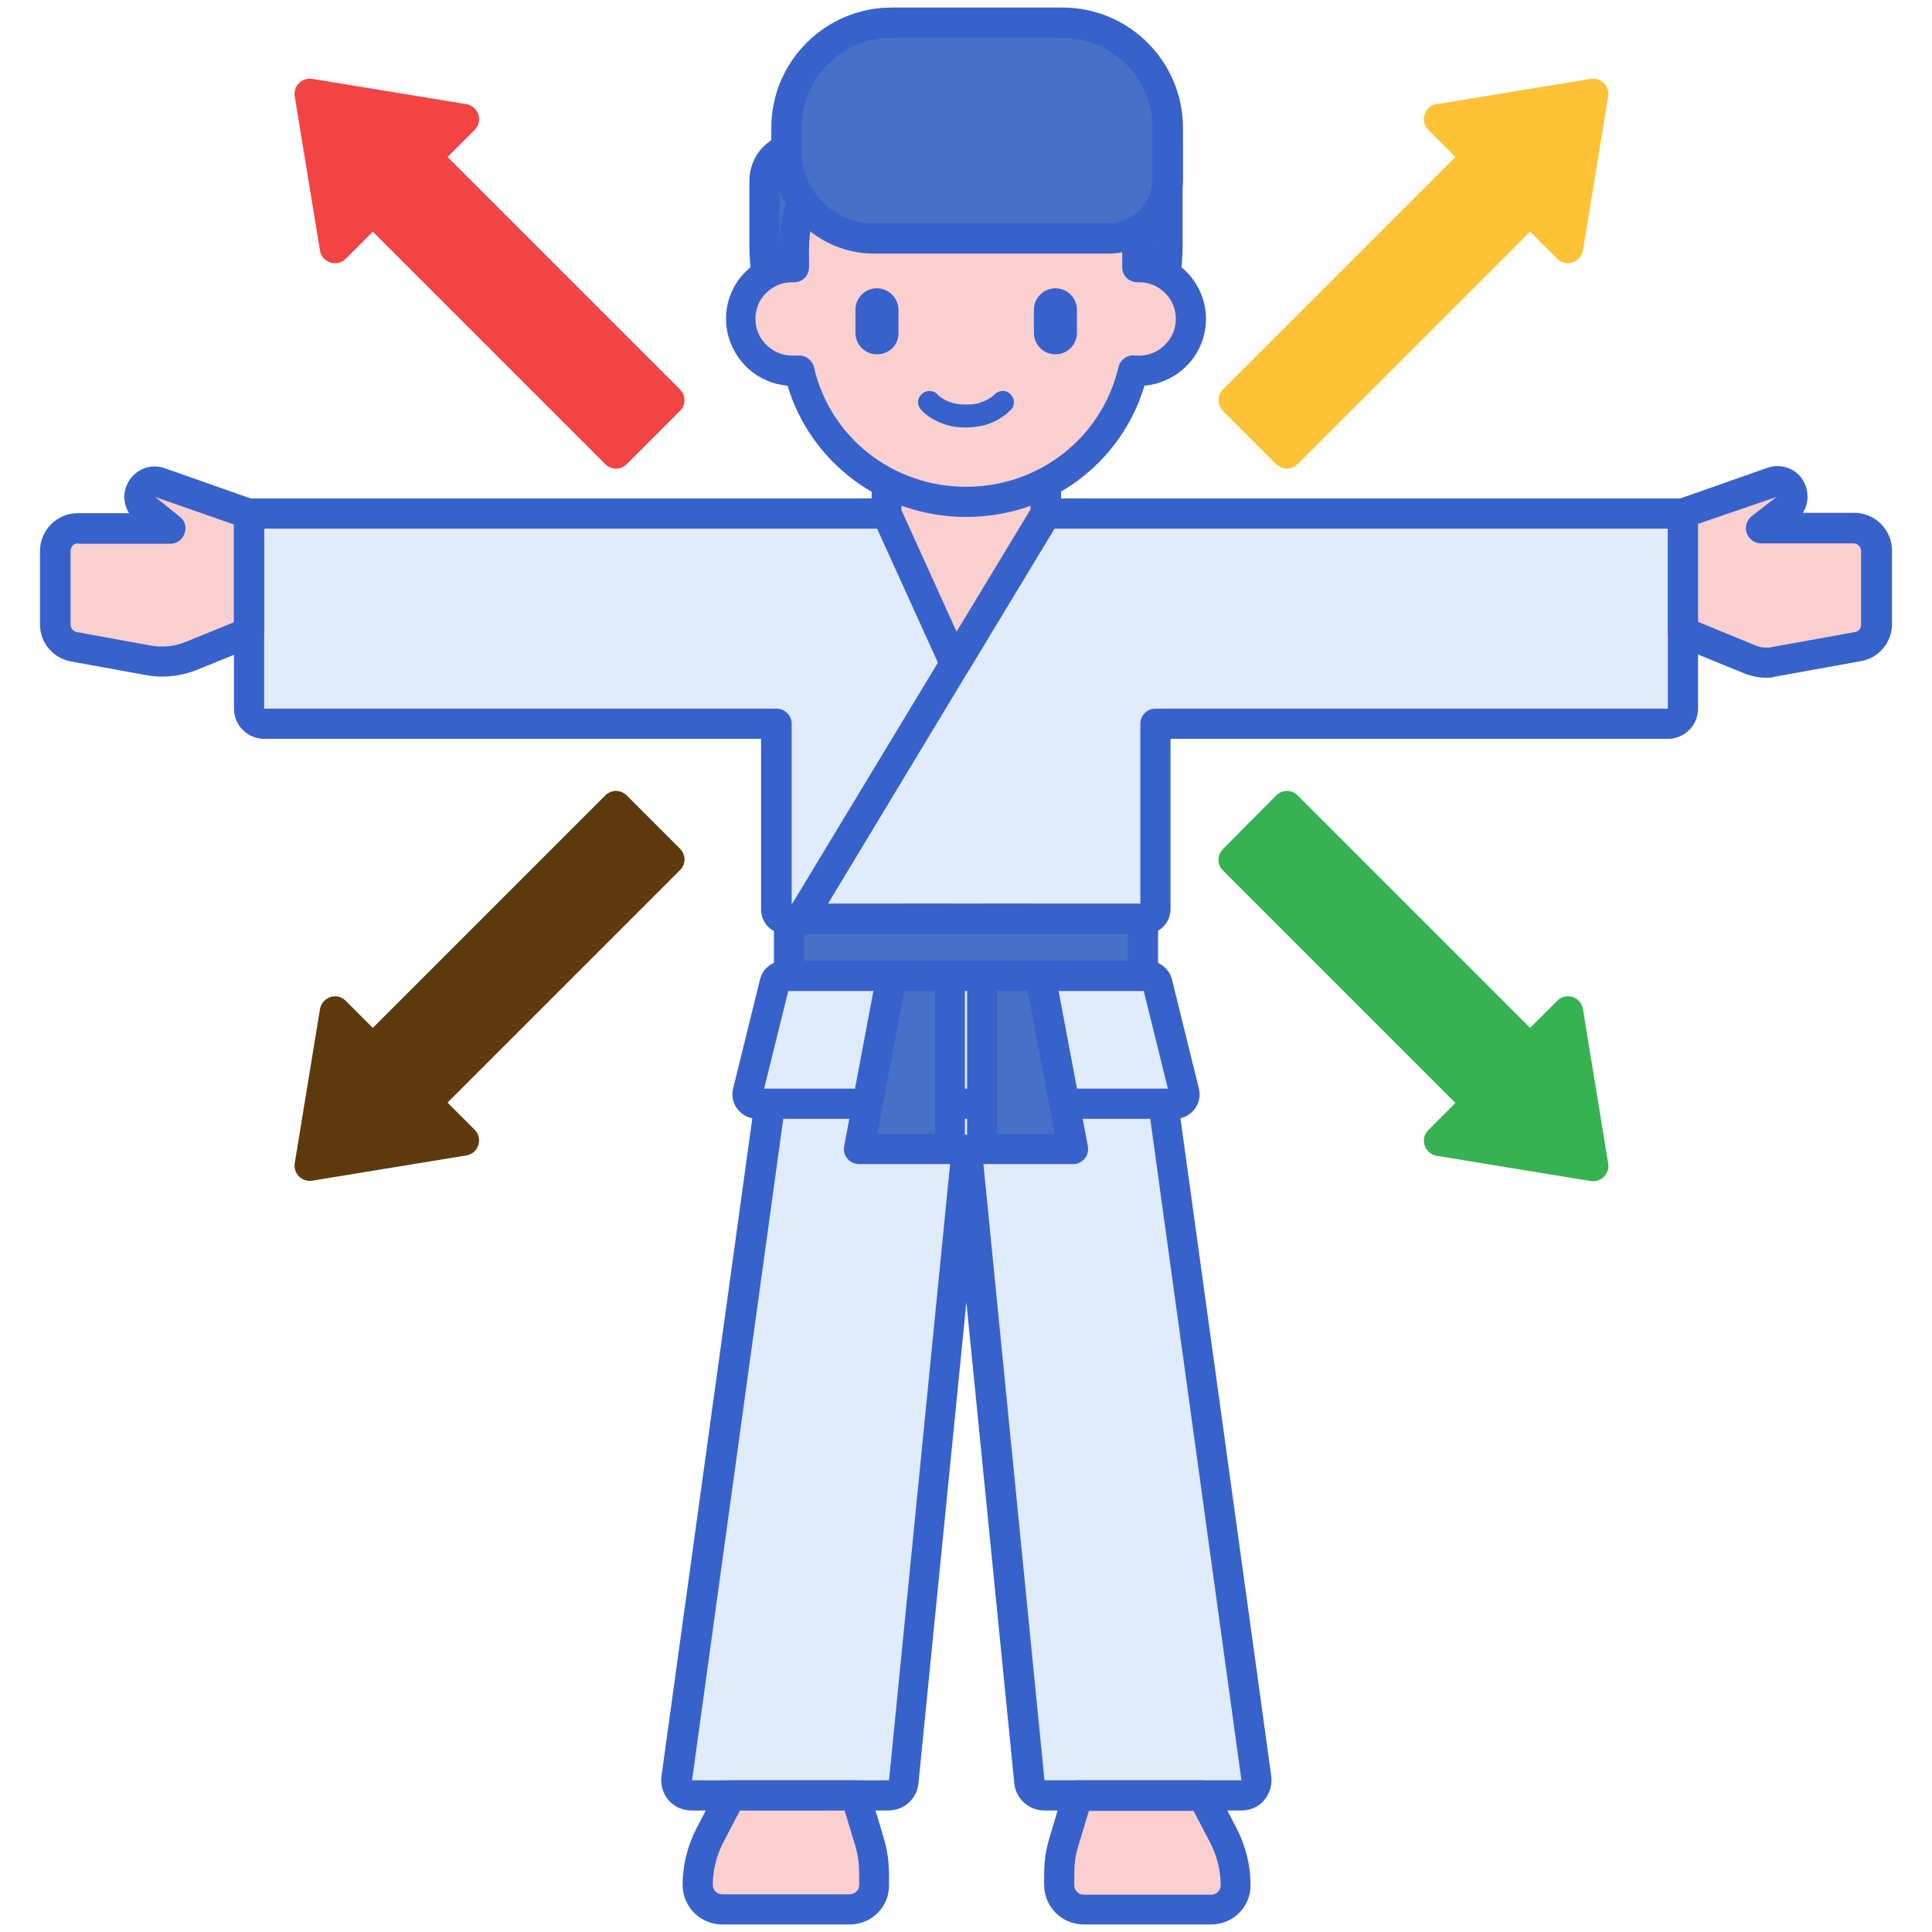 <?xml version="1.0" encoding="utf-8"?>
<!-- Generator: Adobe Illustrator 23.0.1, SVG Export Plug-In . SVG Version: 6.00 Build 0)  -->
<svg version="1.1" id="Layer_1" xmlns="http://www.w3.org/2000/svg" xmlns:xlink="http://www.w3.org/1999/xlink" x="0px" y="0px"
	 viewBox="0 0 512 512" style="enable-background:new 0 0 512 512;" xml:space="preserve">
<style type="text/css">
	.st0{fill:#E0EBFC;}
	.st1{fill:#F9CFCF;}
	.st2{fill:#3762CC;}
	.st3{fill:#4671C6;}
	.st4{fill:#F24444;}
	.st5{fill:#FDC236;}
	.st6{fill:#37B253;}
	.st7{fill:#5F3A0F;}
</style>
<g>
	<g>
		<path class="st0" d="M66,136.1v51.7c0,2.2,1.8,4,4,4h135.8c0,2.5,0,50.5,0,49.3c0,1.3,1.1,2.4,2.4,2.4h95.5c1.4,0,2.6-1.1,2.6-2.6
			v-49.1H442c2.2,0,4-1.8,4-4v-51.7H66z"/>
	</g>
	<g>
		<path class="st1" d="M66,136.1l-23.6-8.3c-2.1-0.7-4.4,0.3-5.2,2.4c-0.6,1.7-0.1,3.6,1.3,4.7l6.6,5.1H20.7c-3.3,0-6,2.7-6,6v19.5
			c0,2.9,2.1,5.4,4.9,5.9l19.9,3.6c3.7,0.7,7.6,0.3,11.1-1.2l15.5-6.3V136.1z"/>
	</g>
	<g>
		<path class="st1" d="M446,136.1l23.6-8.3c2.1-0.7,4.4,0.3,5.2,2.4c0.6,1.7,0.1,3.6-1.3,4.7l-6.6,5.1h24.5c3.3,0,6,2.7,6,6v19.5
			c0,2.9-2.1,5.4-4.9,5.9l-22.7,4.1c-1.9,0.3-3.8,0.1-5.5-0.6l-18.1-7.4V136.1z"/>
	</g>
	<g>
		<path class="st2" d="M303.6,247.5h-95.5c-3.5,0-6.3-2.8-6.4-6.3c0,0,0-0.1,0-0.1v-45.3H70c-4.4,0-8-3.6-8-8v-51.7c0-2.2,1.8-4,4-4
			h380c2.2,0,4,1.8,4,4v51.7c0,4.4-3.6,8-8,8H310.2v45.1C310.2,244.6,307.3,247.5,303.6,247.5L303.6,247.5z M209.8,239.5h92.4v-47.7
			c0-2.2,1.8-4,4-4H442v-47.7H70v47.7h135.8c2.2,0,4,1.8,4,4L209.8,239.5z"/>
	</g>
	<g>
		<path class="st2" d="M43,179.3c-1.4,0-2.8-0.1-4.3-0.4l-19.9-3.6c-4.8-0.9-8.2-5-8.2-9.8V146c0-5.5,4.5-10,10-10h13.6
			c-1.3-2.1-1.7-4.8-0.7-7.2c1.6-4.1,6.1-6.2,10.2-4.7l23.6,8.3c1.6,0.6,2.7,2.1,2.7,3.8v31.4c0,1.6-1,3.1-2.5,3.7l-15.5,6.3
			C49.2,178.7,46.1,179.3,43,179.3L43,179.3z M20.7,144c-1.1,0-2,0.9-2,2v19.5c0,1,0.7,1.8,1.6,2l19.8,3.6c3,0.5,6.1,0.2,8.9-0.9
			l13-5.3v-25.9l-20.9-7.3l6.5,5.2c1.4,1,1.9,2.8,1.3,4.5s-2.1,2.7-3.8,2.7H20.7z"/>
	</g>
	<g>
		<path class="st2" d="M467.9,179.6c-1.8,0-3.6-0.4-5.3-1l-18.1-7.4c-1.5-0.6-2.5-2.1-2.5-3.7v-31.4c0-1.7,1.1-3.2,2.7-3.8l23.6-8.3
			c4.2-1.5,8.7,0.6,10.2,4.7c0.9,2.5,0.6,5.1-0.7,7.2h13.6c5.5,0,10,4.5,10,10v19.5c0,4.8-3.5,9-8.2,9.8l-22.7,4.1
			C469.6,179.6,468.7,179.6,467.9,179.6z M450,164.8l15.6,6.4c1.1,0.4,2.2,0.5,3.3,0.4l22.7-4.1c1-0.2,1.6-1,1.6-2V146
			c0-1.1-0.9-2-2-2h-24.5c-1.7,0-3.2-1.1-3.8-2.7s0-3.4,1.3-4.5l6.6-5.1l-21,7.2V164.8z"/>
	</g>
	<g>
		<path class="st1" d="M193.7,475.8l-5.5,10.6c-2.1,4.1-3.2,8.6-3.2,13.2c0,3.6,2.9,6.5,6.5,6.5h33.8c3.6,0,6.5-2.9,6.5-6.5
			c0-3.6,0.2-6.8-1.2-11.3l-3.7-12.4H193.7z"/>
	</g>
	<g>
		<path class="st1" d="M318.7,475.8l5.5,10.6c2.1,4.1,3.2,8.6,3.2,13.2c0,3.6-2.9,6.5-6.5,6.5h-33.8c-3.6,0-6.5-2.9-6.5-6.5
			c0-3.6-0.2-6.8,1.2-11.3l3.7-12.4H318.7z"/>
	</g>
	<g>
		<path class="st0" d="M207.3,269.1l-27.9,202.1c-0.3,2.4,1.5,4.5,4,4.5h52.2c2.1,0,3.8-1.6,4-3.6l16.6-167.5l16.6,167.5
			c0.2,2,1.9,3.6,4,3.6H329c2.4,0,4.3-2.1,4-4.5L305,269.1L207.3,269.1z"/>
	</g>
	<g>
		<path class="st2" d="M329,479.8h-52.2c-4.1,0-7.6-3.1-8-7.2l-12.7-127.5l-12.7,127.5c-0.4,4.1-3.8,7.2-8,7.2h-52.2
			c-2.3,0-4.5-1-6-2.7s-2.2-4.1-1.9-6.4l27.9-202.1c0.3-2,2-3.5,4-3.5H305c2,0,3.7,1.5,4,3.5l27.9,202.1c0.3,2.3-0.4,4.6-1.9,6.4
			S331.3,479.8,329,479.8L329,479.8z M256.2,300.7c2.1,0,3.8,1.6,4,3.6l16.6,167.5H329l-27.4-198.7h-90.8l-27.4,198.7h52.2
			l16.6-167.5C252.4,302.2,254.1,300.7,256.2,300.7L256.2,300.7z"/>
	</g>
	<g>
		<path class="st0" d="M311.3,292.5c1.7,0,2.9-1.6,2.5-3.2l-7.1-28.8c-0.3-1.1-1.3-2-2.5-2l-96.4,0c-1.2,0-2.2,0.8-2.5,2l-7.1,28.8
			c-0.4,1.6,0.8,3.2,2.5,3.2C274,292.5,312.6,292.5,311.3,292.5z"/>
	</g>
	<g>
		<path class="st2" d="M200.7,296.5c-2,0-3.9-0.9-5.2-2.5c-1.3-1.6-1.7-3.7-1.2-5.6l7.1-28.8c0.7-2.9,3.3-5,6.4-5l96.4,0
			c3,0,5.7,2.1,6.4,5l7.1,28.8c0.5,2,0.1,4-1.2,5.6c-1.2,1.6-3.1,2.5-5.1,2.5c0,0,0,0,0,0s0,0,0,0L200.7,296.5z M208.9,262.6
			l-6.4,25.9l107,0l-6.4-25.9L208.9,262.6z"/>
	</g>
	<g>
		<path class="st2" d="M212.3,247.5c-0.7,0-1.4-0.2-2.1-0.6c-1.9-1.1-2.5-3.6-1.4-5.5L273.7,134c1.1-1.9,3.6-2.5,5.5-1.4
			c1.9,1.1,2.5,3.6,1.4,5.5l-64.8,107.4C215,246.8,213.7,247.5,212.3,247.5L212.3,247.5z"/>
	</g>
	<g>
		<path class="st1" d="M234.9,120v16.1l18.1,39.9l24.1-39.9v-8.2V120L234.9,120z"/>
	</g>
	<g>
		<path class="st2" d="M253.1,180c-0.1,0-0.2,0-0.2,0c-1.5-0.1-2.8-1-3.4-2.3l-18.1-39.9c-0.2-0.5-0.4-1.1-0.4-1.7V120
			c0-2.2,1.8-4,4-4h42.2c2.2,0,4,1.8,4,4v16.1c0,0.7-0.2,1.4-0.6,2.1L256.5,178C255.8,179.3,254.5,180,253.1,180L253.1,180z
			 M238.9,135.2l14.6,32.2l19.6-32.4v-11h-34.2L238.9,135.2z"/>
	</g>
	<g>
		<path class="st3" d="M256,118.4c-29.5,0-53.4-23.9-53.4-53.4V47.9c0-4.9,3.9-8.8,8.8-8.8h98V65C309.4,94.5,285.5,118.4,256,118.4z
			"/>
	</g>
	<g>
		<path class="st2" d="M256,122.4c-31.7,0-57.4-25.8-57.4-57.4V47.9c0-7.1,5.7-12.8,12.8-12.8h98c2.2,0,4,1.8,4,4V65
			C313.4,96.7,287.7,122.4,256,122.4z M211.4,43.1c-2.6,0-4.8,2.2-4.8,4.8V65c0,27.2,22.2,49.4,49.4,49.4s49.4-22.2,49.4-49.4V43.1
			H211.4z"/>
	</g>
	<g>
		<path class="st1" d="M301.5,70.8v-4.3c0-24.9-20.4-45.1-45.5-45.1c-25.1,0-45.5,20.2-45.5,45.1v4.3c-7.9-0.2-14.2,6.1-14.2,13.7
			c0,8.1,7.1,14.5,15.4,13.7c4.7,19.9,22.7,34.8,44.3,34.8c21.5,0,39.6-14.9,44.3-34.8c8.3,0.9,15.4-5.5,15.4-13.7
			C315.7,77,309.4,70.7,301.5,70.8L301.5,70.8z"/>
	</g>
	<g>
		<path class="st2" d="M279.7,93.9c-3.2,0-5.7-2.6-5.7-5.7v-6.1c0-3.2,2.6-5.7,5.7-5.7c3.2,0,5.7,2.6,5.7,5.7v6.1
			C285.4,91.4,282.8,93.9,279.7,93.9z"/>
	</g>
	<g>
		<path class="st2" d="M232.4,93.9c-3.2,0-5.7-2.6-5.7-5.7v-6.1c0-3.2,2.6-5.7,5.7-5.7s5.7,2.6,5.7,5.7v6.1
			C238.2,91.4,235.6,93.9,232.4,93.9z"/>
	</g>
	<g>
		<path class="st2" d="M256,137c-22,0-41.1-14.2-47.3-34.8c-3.9-0.3-7.5-1.9-10.4-4.5c-3.7-3.4-5.9-8.2-5.9-13.2
			c0-4.8,1.9-9.3,5.3-12.6c2.5-2.4,5.5-4,8.8-4.7v-0.6c0-27.1,22.2-49.1,49.5-49.1s49.5,22,49.5,49.1v0.6c3.3,0.7,6.4,2.3,8.8,4.7
			c3.4,3.4,5.3,7.9,5.3,12.6c0,5-2.1,9.8-5.9,13.2c-2.9,2.6-6.6,4.2-10.4,4.5C297.1,122.9,278.1,137,256,137z M211.8,94.2
			c1.8,0,3.5,1.3,3.9,3.1C220,116,236.7,129,256,129c19.4,0,36-13,40.4-31.7c0.5-2,2.3-3.3,4.3-3.1c2.9,0.3,5.6-0.6,7.7-2.5
			c2.1-1.9,3.2-4.4,3.2-7.2c0-2.6-1-5.1-2.9-6.9c-1.9-1.9-4.4-2.9-7.2-2.8c-1.1,0-2.1-0.4-2.9-1.1c-0.8-0.8-1.2-1.8-1.2-2.9v-4.3
			c0-22.6-18.6-41.1-41.5-41.1s-41.5,18.4-41.5,41.1v4.3c0,1.1-0.4,2.1-1.2,2.9s-1.8,1.1-2.9,1.1c-2.7-0.1-5.3,0.9-7.2,2.8
			c-1.9,1.8-2.9,4.3-2.9,6.9c0,2.8,1.1,5.3,3.2,7.2c2.1,1.9,4.9,2.8,7.7,2.5C211.5,94.3,211.6,94.2,211.8,94.2L211.8,94.2z"/>
	</g>
	<g>
		<path class="st3" d="M231.7,63.2h62.1c8.7,0,15.7-7,15.7-15.7V33.9C309.4,18.5,297,6,281.6,6h-45.3c-15.4,0-27.9,12.5-27.9,27.9
			v6.1C208.4,52.8,218.8,63.2,231.7,63.2z"/>
	</g>
	<g>
		<path class="st2" d="M293.7,67.2h-62.1c-15,0-27.2-12.2-27.2-27.2v-6.1c0-17.6,14.3-31.9,31.9-31.9h45.3
			c17.6,0,31.9,14.3,31.9,31.9v13.6C313.4,58.3,304.6,67.2,293.7,67.2z M236.3,10c-13.2,0-23.9,10.7-23.9,23.9v6.1
			c0,10.6,8.6,19.2,19.2,19.2h62.1c6.5,0,11.7-5.3,11.7-11.7V33.9c0-13.2-10.7-23.9-23.9-23.9L236.3,10z"/>
	</g>
	<g>
		<path class="st2" d="M256,113.3c-1.9,0-3.6-0.2-5.2-0.7c-2.6-0.8-4.9-2.1-6.6-3.9c-1.2-1.2-1.2-3.1,0-4.2c1.2-1.2,3.1-1.2,4.2,0
			c1,1,2.4,1.8,4.1,2.3c1,0.3,2.1,0.4,3.5,0.4c1.3,0,2.5-0.1,3.5-0.4c1.6-0.5,3.1-1.3,4.1-2.3c1.2-1.2,3.1-1.2,4.2,0
			c1.2,1.2,1.2,3.1,0,4.2c-1.7,1.7-4,3.1-6.6,3.9C259.7,113,258,113.3,256,113.3L256,113.3z"/>
	</g>
	<g>
		<path class="st3" d="M251.8,243.5h-12.6l-11.5,61h24.1V243.5z"/>
	</g>
	<g>
		<path class="st3" d="M260.2,243.5h12.6l11.5,61h-24.1L260.2,243.5z"/>
	</g>
	<g>
		<path class="st2" d="M251.8,308.5h-24.1c-1.2,0-2.3-0.5-3.1-1.4s-1.1-2.1-0.9-3.3l11.5-61c0.4-1.9,2-3.3,3.9-3.3h12.6
			c2.2,0,4,1.8,4,4v61C255.8,306.7,254,308.5,251.8,308.5z M232.5,300.5h15.3v-53h-5.3L232.5,300.5z"/>
	</g>
	<g>
		<path class="st2" d="M284.4,308.5h-24.1c-2.2,0-4-1.8-4-4v-61c0-2.2,1.8-4,4-4h12.6c1.9,0,3.6,1.4,3.9,3.3l11.5,61
			c0.2,1.2-0.1,2.4-0.9,3.3S285.6,308.5,284.4,308.5L284.4,308.5z M264.2,300.5h15.3l-10-53h-5.3V300.5z"/>
	</g>
	<g>
		<path class="st3" d="M209.1,243.5h93.8v15.1h-93.8L209.1,243.5z"/>
	</g>
	<g>
		<path class="st2" d="M302.9,262.6h-93.8c-2.2,0-4-1.8-4-4v-15.1c0-2.2,1.8-4,4-4h93.8c2.2,0,4,1.8,4,4v15.1
			C306.9,260.8,305.1,262.6,302.9,262.6z M213.1,254.6h85.8v-7.1h-85.8V254.6z"/>
	</g>
	<g>
		<path class="st2" d="M225.2,510h-33.8c-5.8,0-10.5-4.7-10.5-10.5c0-5.2,1.3-10.4,3.7-15l5.5-10.6c0.7-1.3,2.1-2.1,3.5-2.1h33.1
			c1.8,0,3.3,1.2,3.8,2.9l3.7,12.4c1.4,4.7,1.4,8.1,1.4,11.4l0,1C235.7,505.3,231,510,225.2,510L225.2,510z M196.1,479.8l-4.4,8.4
			c-1.8,3.5-2.8,7.4-2.8,11.3c0,1.4,1.1,2.5,2.5,2.5h33.8c1.4,0,2.5-1.1,2.5-2.5l0-1.1c0-3.1,0-5.6-1-9.1l-2.9-9.6H196.1z"/>
	</g>
	<g>
		<path class="st2" d="M321,510h-33.8c-5.8,0-10.5-4.7-10.5-10.5l0-1c0-3.3,0-6.8,1.4-11.4l3.7-12.4c0.5-1.7,2.1-2.9,3.8-2.9h33.1
			c1.5,0,2.9,0.8,3.5,2.1l5.5,10.6c2.4,4.6,3.7,9.8,3.7,15C331.5,505.3,326.8,510,321,510z M288.6,479.8l-2.9,9.6
			c-1.1,3.5-1,6-1,9.1l0,1.1c0,1.4,1.1,2.5,2.5,2.5H321c1.4,0,2.5-1.1,2.5-2.5c0-3.9-1-7.8-2.8-11.3l-4.4-8.4H288.6z"/>
	</g>
	<g>
		<path class="st4" d="M118.6,41.6l7.2-7.2c2.3-2.3,1-6.2-2.2-6.8l-40.9-6.7c-2.7-0.4-5,1.9-4.6,4.6l6.7,40.9
			c0.5,3.2,4.5,4.5,6.8,2.2l7.2-7.2l61.6,61.6c1.6,1.6,4.1,1.6,5.7,0l14.1-14.1c1.6-1.6,1.6-4.1,0-5.7L118.6,41.6z"/>
	</g>
	<g>
		<path class="st5" d="M338.2,123c1.6,1.6,4.1,1.6,5.7,0l61.6-61.6l7.2,7.2c2.3,2.3,6.2,1,6.8-2.2l6.7-40.9c0.4-2.7-1.9-5-4.6-4.6
			l-40.9,6.7c-3.2,0.5-4.5,4.5-2.2,6.8l7.2,7.2l-61.6,61.6c-1.6,1.6-1.6,4.1,0,5.7L338.2,123z"/>
	</g>
	<g>
		<path class="st6" d="M419.5,267.4c-0.5-3.2-4.5-4.5-6.8-2.2l-7.2,7.2l-61.6-61.6c-1.6-1.6-4.1-1.6-5.7,0L324.1,225
			c-1.6,1.6-1.6,4.1,0,5.7l61.6,61.6l-7.2,7.2c-2.3,2.3-1,6.2,2.2,6.8l40.9,6.7c2.7,0.4,5-1.9,4.6-4.6L419.5,267.4z"/>
	</g>
	<g>
		<path class="st7" d="M166.1,210.8c-1.6-1.6-4.1-1.6-5.7,0l-61.6,61.6l-7.2-7.2c-2.3-2.3-6.2-1-6.8,2.2l-6.7,40.9
			c-0.4,2.7,1.9,5,4.6,4.6l40.9-6.7c3.2-0.5,4.5-4.5,2.2-6.8l-7.2-7.2l61.6-61.6c1.6-1.6,1.6-4.1,0-5.7L166.1,210.8z"/>
	</g>
</g>
</svg>
